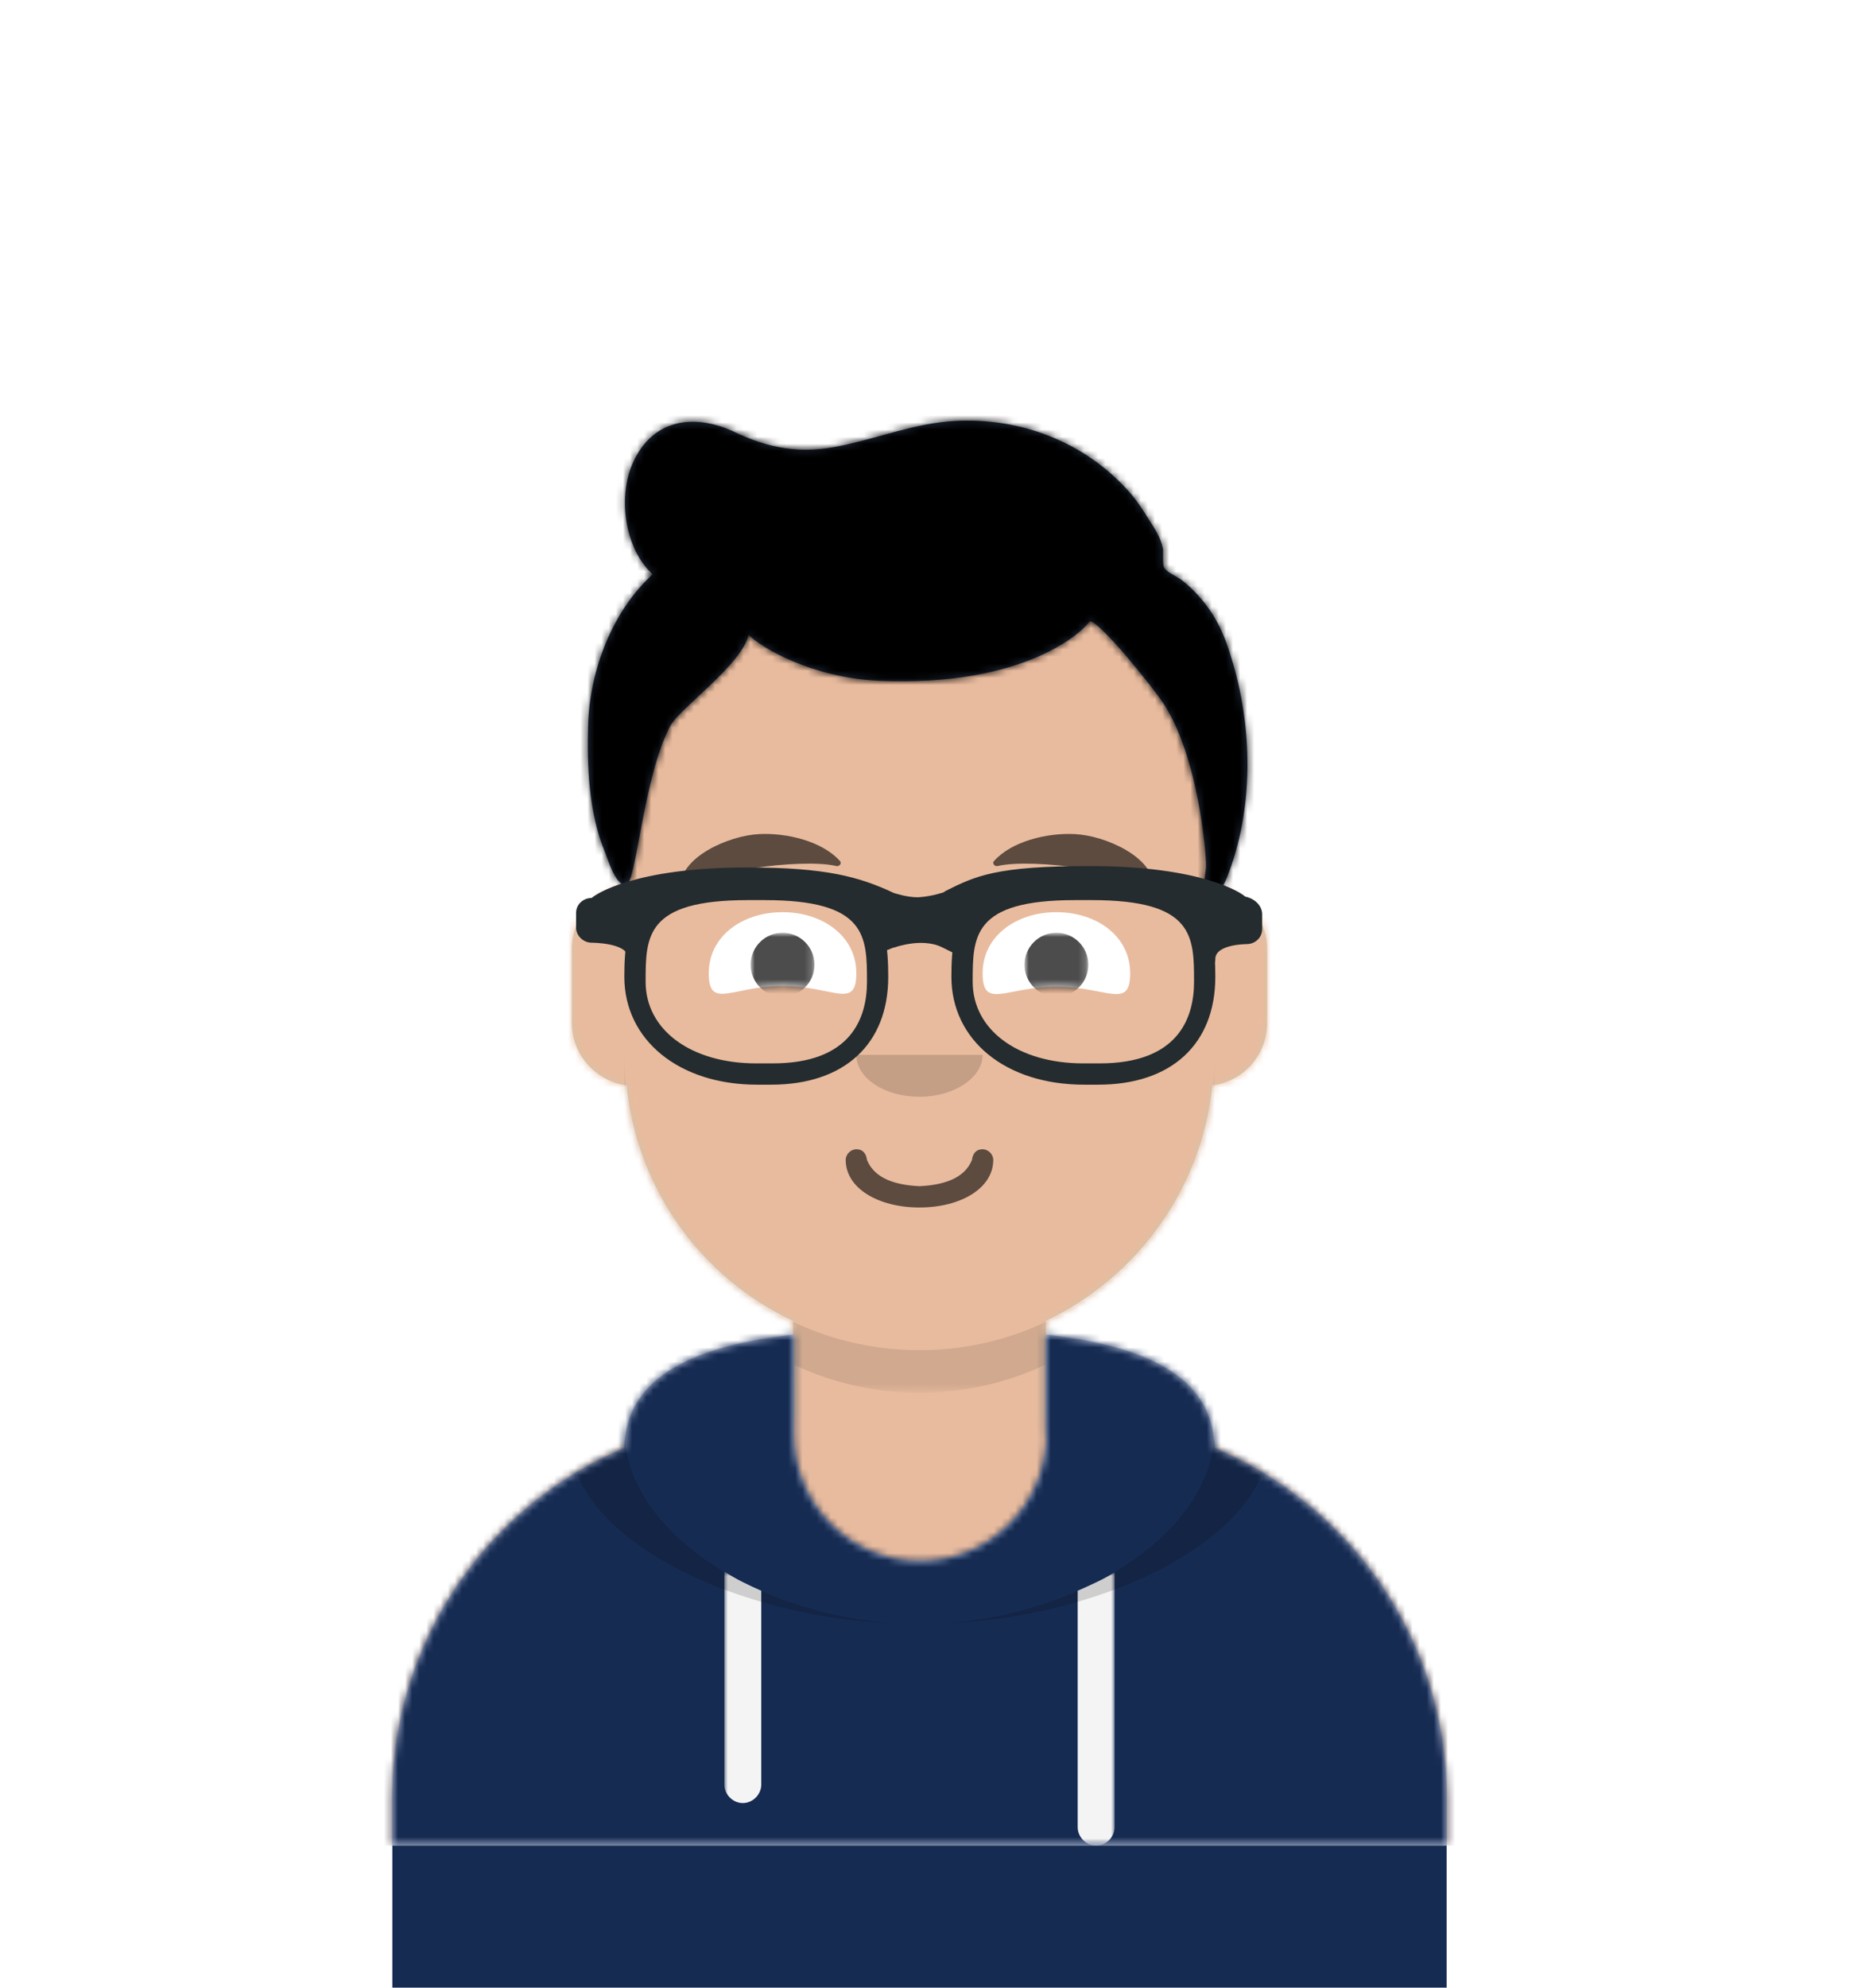<?xml version="1.0" encoding="utf-8"?>
<!-- Generator: Adobe Illustrator 23.0.2, SVG Export Plug-In . SVG Version: 6.00 Build 0)  -->
<svg version="1.1" id="Capa_1" xmlns="http://www.w3.org/2000/svg" xmlns:xlink="http://www.w3.org/1999/xlink" x="0px" y="0px"
	 viewBox="0 0 264 280" style="enable-background:new 0 0 264 280;" xml:space="preserve">
<style type="text/css">
	.st0{fill-rule:evenodd;clip-rule:evenodd;fill:#D0C6AC;}
	.st1{filter:url(#Adobe_OpacityMaskFilter);}
	.st2{fill-rule:evenodd;clip-rule:evenodd;fill:#FFFFFF;}
	.st3{mask:url(#mask-6_1_);}
	.st4{fill-rule:evenodd;clip-rule:evenodd;fill:#E8BB9E;}
	.st5{filter:url(#Adobe_OpacityMaskFilter_1_);}
	.st6{mask:url(#mask-6_2_);fill-rule:evenodd;clip-rule:evenodd;fill-opacity:0.1;}
	.st7{fill-rule:evenodd;clip-rule:evenodd;fill:#B7C1DB;}
	.st8{filter:url(#Adobe_OpacityMaskFilter_2_);}
	.st9{mask:url(#react-mask-105_1_);}
	.st10{fill-rule:evenodd;clip-rule:evenodd;fill:#162B52;}
	.st11{filter:url(#Adobe_OpacityMaskFilter_3_);}
	.st12{mask:url(#react-mask-105_2_);fill-rule:evenodd;clip-rule:evenodd;fill:#F4F4F4;}
	.st13{filter:url(#Adobe_OpacityMaskFilter_4_);}
	.st14{mask:url(#react-mask-105_3_);fill-rule:evenodd;clip-rule:evenodd;fill-opacity:0.16;}
	.st15{fill-opacity:0.6;}
	.st16{fill-rule:evenodd;clip-rule:evenodd;fill-opacity:0.16;}
	.st17{filter:url(#Adobe_OpacityMaskFilter_5_);}
	.st18{mask:url(#react-mask-108_1_);fill-rule:evenodd;clip-rule:evenodd;fill-opacity:0.7;}
	.st19{filter:url(#Adobe_OpacityMaskFilter_6_);}
	.st20{mask:url(#react-mask-109_1_);fill-rule:evenodd;clip-rule:evenodd;fill-opacity:0.7;}
	.st21{fill-rule:evenodd;clip-rule:evenodd;fill-opacity:0.6;}
	.st22{filter:url(#Adobe_OpacityMaskFilter_7_);}
	.st23{mask:url(#react-mask-81_1_);}
	.st24{fill-rule:evenodd;clip-rule:evenodd;fill:#28354B;}
	.st25{filter:url(#Adobe_OpacityMaskFilter_8_);}
	.st26{mask:url(#react-mask-80_1_);}
	.st27{fill-rule:evenodd;clip-rule:evenodd;}
	.st28{filter:url(#react-filter-99);}
	.st29{fill:#252C2F;}
</style>
<filter  filterUnits="objectBoundingBox" height="109.8%" id="react-filter-99" width="101.5%" x="-0.8%" y="-2.4%">
	<feOffset  dx="0" dy="2" in="SourceAlpha" result="shadowOffsetOuter1"></feOffset>
	
		<feColorMatrix  in="shadowOffsetOuter1" result="shadowMatrixOuter1" type="matrix" values="0 0 0 0 0   0 0 0 0 0   0 0 0 0 0  0 0 0 0.2 0">
		</feColorMatrix>
	<feMerge>
		<feMergeNode  in="shadowMatrixOuter1"></feMergeNode>
		<feMergeNode  in="SourceGraphic"></feMergeNode>
	</feMerge>
</filter>
<g id="Avataaar">
	<g id="Body" transform="translate(32, 36)">
		<g>
			<path class="st0" d="M56.3,116.9c-4.3-0.6-7.7-4.3-7.7-8.8V97.7c0-4.4,3.2-8.1,7.4-8.8v-4.6c0-23,18.6-41.6,41.6-41.6l0,0l0,0
				c23,0,41.6,18.6,41.6,41.6l0,0v4.6c4.2,0.7,7.4,4.4,7.4,8.8v10.4c0,4.5-3.3,8.2-7.7,8.8c-1.5,14.7-10.7,27.1-23.5,33.2v13.7h3
				l0,0c29.5,0,53.5,23.9,53.5,53.5v6.7H23.3v-6.7c0-29.5,23.9-53.5,53.5-53.5l0,0h3v-13.7C67,144.1,57.8,131.7,56.3,116.9z"/>
		</g>
		<defs>
			<filter id="Adobe_OpacityMaskFilter" filterUnits="userSpaceOnUse" x="-0.4" y="42.7" width="196.1" height="181.3">
				<feColorMatrix  type="matrix" values="1 0 0 0 0  0 1 0 0 0  0 0 1 0 0  0 0 0 1 0"/>
			</filter>
		</defs>
		<mask maskUnits="userSpaceOnUse" x="-0.4" y="42.7" width="196.1" height="181.3" id="mask-6_1_">
			<g class="st1">
				<path id="path-5_1_" class="st2" d="M56.3,116.9c-4.3-0.6-7.7-4.3-7.7-8.8V97.7c0-4.4,3.2-8.1,7.4-8.8v-4.6
					c0-23,18.6-41.6,41.6-41.6l0,0l0,0c23,0,41.6,18.6,41.6,41.6l0,0v4.6c4.2,0.7,7.4,4.4,7.4,8.8v10.4c0,4.5-3.3,8.2-7.7,8.8
					c-1.5,14.7-10.7,27.1-23.5,33.2v13.7h3l0,0c29.5,0,53.5,23.9,53.5,53.5v6.7H23.3v-6.7c0-29.5,23.9-53.5,53.5-53.5l0,0h3v-13.7
					C67,144.1,57.8,131.7,56.3,116.9z"/>
			</g>
		</mask>
		<g class="st3">
			<g id="Color" transform="translate(-32, 0)">
				<rect x="31.6" y="42.7" class="st4" width="196.1" height="181.3"/>
			</g>
		</g>
		<defs>
			<filter id="Adobe_OpacityMaskFilter_1_" filterUnits="userSpaceOnUse" x="56" y="101.4" width="83.2" height="58.7">
				<feColorMatrix  type="matrix" values="1 0 0 0 0  0 1 0 0 0  0 0 1 0 0  0 0 0 1 0"/>
			</filter>
		</defs>
		<mask maskUnits="userSpaceOnUse" x="56" y="101.4" width="83.2" height="58.7" id="mask-6_2_">
			<g class="st5">
				<path id="path-5_2_" class="st2" d="M56.3,116.9c-4.3-0.6-7.7-4.3-7.7-8.8V97.7c0-4.4,3.2-8.1,7.4-8.8v-4.6
					c0-23,18.6-41.6,41.6-41.6l0,0l0,0c23,0,41.6,18.6,41.6,41.6l0,0v4.6c4.2,0.7,7.4,4.4,7.4,8.8v10.4c0,4.5-3.3,8.2-7.7,8.8
					c-1.5,14.7-10.7,27.1-23.5,33.2v13.7h3l0,0c29.5,0,53.5,23.9,53.5,53.5v6.7H23.3v-6.7c0-29.5,23.9-53.5,53.5-53.5l0,0h3v-13.7
					C67,144.1,57.8,131.7,56.3,116.9z"/>
			</g>
		</mask>
		<path id="Neck-Shadow" class="st6" d="M56,112.6c0,23,18.6,41.6,41.6,41.6s41.6-18.6,41.6-41.6v-11.1v17.1
			c0,23-18.6,41.6-41.6,41.6S56,141.5,56,118.5v-17.1V112.6z"/>
	</g>
	<g transform="translate(0, 170)">
		<g id="Hoodie">
			<path class="st7" d="M147.5,32.1c0,9.8-8,17.8-17.8,17.8l0,0c-9.8,0-17.8-8-17.8-17.8l0,0V18C98.5,19.5,88.2,23.6,88,34
				c-19.2,8.1-32.7,27.1-32.7,49.3V90h148.6v-6.7l0,0c0-22.2-13.5-41.2-32.7-49.3c-0.2-10.5-10.5-14.5-23.8-16V32.1z"/>
		</g>
		<defs>
			<filter id="Adobe_OpacityMaskFilter_2_" filterUnits="userSpaceOnUse" x="31.6" y="8.3" width="196.1" height="81.7">
				<feColorMatrix  type="matrix" values="1 0 0 0 0  0 1 0 0 0  0 0 1 0 0  0 0 0 1 0"/>
			</filter>
		</defs>
		<mask maskUnits="userSpaceOnUse" x="31.6" y="8.3" width="196.1" height="81.7" id="react-mask-105_1_">
			<g class="st8">
				<path id="react-path-104_1_" class="st2" d="M147.5,32.1c0,9.8-8,17.8-17.8,17.8l0,0c-9.8,0-17.8-8-17.8-17.8l0,0V18
					C98.5,19.5,88.2,23.6,88,34c-19.2,8.1-32.7,27.1-32.7,49.3V90h148.6v-6.7l0,0c0-22.2-13.5-41.2-32.7-49.3
					c-0.2-10.5-10.5-14.5-23.8-16V32.1z"/>
			</g>
		</mask>
		<g class="st9">
			<rect x="31.6" y="8.3" class="st10" width="196.1" height="81.7"/>
		</g>
		<defs>
			<filter id="Adobe_OpacityMaskFilter_3_" filterUnits="userSpaceOnUse" x="102.1" y="51.5" width="55" height="38.5">
				<feColorMatrix  type="matrix" values="1 0 0 0 0  0 1 0 0 0  0 0 1 0 0  0 0 0 1 0"/>
			</filter>
		</defs>
		<mask maskUnits="userSpaceOnUse" x="102.1" y="51.5" width="55" height="38.5" id="react-mask-105_2_">
			<g class="st11">
				<path id="react-path-104_2_" class="st2" d="M147.5,32.1c0,9.8-8,17.8-17.8,17.8l0,0c-9.8,0-17.8-8-17.8-17.8l0,0V18
					C98.5,19.5,88.2,23.6,88,34c-19.2,8.1-32.7,27.1-32.7,49.3V90h148.6v-6.7l0,0c0-22.2-13.5-41.2-32.7-49.3
					c-0.2-10.5-10.5-14.5-23.8-16V32.1z"/>
			</g>
		</mask>
		<path id="Straps" class="st12" d="M157.1,51.5v35.9c0,1.4-1.2,2.6-2.6,2.6l0,0c-1.4,0-2.6-1.2-2.6-2.6V54.1
			C153.7,53.3,155.5,52.5,157.1,51.5z M107.3,54.1v27.3c0,1.4-1.2,2.6-2.6,2.6s-2.6-1.2-2.6-2.6v-30
			C103.8,52.5,105.5,53.3,107.3,54.1z"/>
		<defs>
			<filter id="Adobe_OpacityMaskFilter_4_" filterUnits="userSpaceOnUse" x="80.2" y="17.7" width="98.8" height="41.1">
				<feColorMatrix  type="matrix" values="1 0 0 0 0  0 1 0 0 0  0 0 1 0 0  0 0 0 1 0"/>
			</filter>
		</defs>
		<mask maskUnits="userSpaceOnUse" x="80.2" y="17.7" width="98.8" height="41.1" id="react-mask-105_3_">
			<g class="st13">
				<path id="react-path-104_3_" class="st2" d="M147.5,32.1c0,9.8-8,17.8-17.8,17.8l0,0c-9.8,0-17.8-8-17.8-17.8l0,0V18
					C98.5,19.5,88.2,23.6,88,34c-19.2,8.1-32.7,27.1-32.7,49.3V90h148.6v-6.7l0,0c0-22.2-13.5-41.2-32.7-49.3
					c-0.2-10.5-10.5-14.5-23.8-16V32.1z"/>
			</g>
		</mask>
		<path id="Shadow" class="st14" d="M171.2,31.4c0,15.1-20.7,27.4-41.6,27.4S88,46.5,88,31.4c0-7,4.4-11.1,11.1-13.6
			C88,19.9,80.2,24.1,80.2,32.3c0,14.6,24.5,26.5,49.4,26.5S179,46.9,179,32.3c0-8.2-7.7-12.4-18.9-14.5
			C166.9,20.2,171.2,24.4,171.2,31.4z"/>
	</g>
	<g id="Face" transform="translate(76, 82)">
		<g transform="translate(2, 52)">
			<path id="Mouth" class="st15" d="M60.5,27.9c-1,0-1.4,0.7-1.5,1.5c-0.9,2.2-3.2,3.5-7.4,3.7c-4.2-0.2-6.5-1.5-7.4-3.7
				c-0.1-0.8-0.5-1.5-1.5-1.5c-0.8,0-1.5,0.7-1.5,1.5c0,4,4.6,6.7,10.4,6.7S62,33.4,62,29.4C62,28.6,61.3,27.9,60.5,27.9z"/>
		</g>
		<g transform="translate(28, 40)">
			<path id="Nose" class="st16" d="M16.7,26.6c0,3.3,4,5.9,8.9,5.9l0,0c4.9,0,8.9-2.7,8.9-5.9"/>
		</g>
		<g transform="translate(0, 8)">
			<g id="Eye" transform="translate(16, 13)">
				<g id="The-white-stuff">
					<path class="st2" d="M67.3,34.1c0-5.2-4.7-8.6-10.4-8.6s-10.4,3.4-10.4,8.6S49.8,36,56.9,36S67.3,39.3,67.3,34.1z"/>
				</g>
				<defs>
					<filter id="Adobe_OpacityMaskFilter_5_" filterUnits="userSpaceOnUse" x="52.5" y="28.5" width="8.9" height="8.9">
						<feColorMatrix  type="matrix" values="1 0 0 0 0  0 1 0 0 0  0 0 1 0 0  0 0 0 1 0"/>
					</filter>
				</defs>
				<mask maskUnits="userSpaceOnUse" x="52.5" y="28.5" width="8.9" height="8.9" id="react-mask-108_1_">
					<g class="st17">
						<path id="react-path-106_1_" class="st2" d="M67.3,34.1c0-5.2-4.7-8.6-10.4-8.6s-10.4,3.4-10.4,8.6S49.8,36,56.9,36
							S67.3,39.3,67.3,34.1z"/>
					</g>
				</mask>
				<circle class="st18" cx="56.9" cy="32.9" r="4.5"/>
			</g>
			<g transform="translate(68, 13)">
				<g id="Eyeball-Mask">
					<path class="st2" d="M-23.3,34.1c0-5.2-4.7-8.6-10.4-8.6s-10.4,3.4-10.4,8.6s3.3,1.8,10.4,1.8S-23.3,39.3-23.3,34.1z"/>
				</g>
				<defs>
					<filter id="Adobe_OpacityMaskFilter_6_" filterUnits="userSpaceOnUse" x="-38.1" y="28.5" width="8.9" height="8.9">
						<feColorMatrix  type="matrix" values="1 0 0 0 0  0 1 0 0 0  0 0 1 0 0  0 0 0 1 0"/>
					</filter>
				</defs>
				<mask maskUnits="userSpaceOnUse" x="-38.1" y="28.5" width="8.9" height="8.9" id="react-mask-109_1_">
					<g class="st19">
						<path id="react-path-107_1_" class="st2" d="M-23.3,34.1c0-5.2-4.7-8.6-10.4-8.6s-10.4,3.4-10.4,8.6s3.3,1.8,10.4,1.8
							S-23.3,39.3-23.3,34.1z"/>
					</g>
				</mask>
				<circle class="st20" cx="-33.7" cy="32.9" r="4.5"/>
			</g>
		</g>
		<g>
			<path id="Eyebrow" class="st21" d="M75.5,35.5c-3.9-0.2-8.9,1-11.4,3.8c-0.3,0.3,0.1,0.8,0.5,0.7c5.1-1.2,19.6,1,21.7,3.2
				c0.1,0.1,0.3,0,0.3-0.1C86.8,38.8,79.8,35.7,75.5,35.5"/>
			<path class="st21" d="M31,35.5c3.9-0.2,8.9,1,11.4,3.8c0.3,0.3-0.1,0.8-0.5,0.7c-5.1-1.2-19.6,1-21.7,3.2c-0.1,0.1-0.3,0-0.3-0.1
				C19.7,38.8,26.7,35.7,31,35.5"/>
		</g>
	</g>
	<g id="Top">
		<defs>
			<filter id="Adobe_OpacityMaskFilter_7_" filterUnits="userSpaceOnUse" x="32.3" y="52" width="196.1" height="208">
				<feColorMatrix  type="matrix" values="1 0 0 0 0  0 1 0 0 0  0 0 1 0 0  0 0 0 1 0"/>
			</filter>
		</defs>
		<mask maskUnits="userSpaceOnUse" x="32.3" y="52" width="196.1" height="208" id="react-mask-81_1_">
			<g class="st22">
				<rect id="react-path-83_1_" x="31.6" y="52" class="st2" width="196.1" height="208"/>
			</g>
		</mask>
		<g class="st23">
			<g transform="translate(-1, 0)">
				<g id="Short-Hair">
					<path class="st24" d="M83.9,101.9c-0.2,5.9,0.1,12.8,2.4,18.2c0.3,0.7,1.4,4.6,2.9,4.6c1.5,0,2.4-15.2,6.3-22.5
						c1.4-2.5,10.2-8.7,11-12.8c1.7,1.8,9,6.1,18.4,6.5c20.8,0.9,28.9-7.1,29.7-8.4c1.5,0.1,8.8,9.2,10.4,11.6
						c4.9,7.5,6,20.9,6,22.9c0,0.6-0.4,2.4-0.2,2.9c1,2.8,2.6,0.1,3.1-1.2c3.9-9.7,3.7-21.4,0.6-31.2c-0.9-3-2-5.5-4-7.9
						c-0.9-1.1-1.9-2.1-3.1-3c-0.6-0.4-1.9-1-2.3-1.6c-0.3-0.5-0.1-2.2-0.2-2.8c-0.3-1.4-1.1-2.7-1.9-3.9c-0.9-1.5-1.9-3-3.1-4.3
						c-6.2-6.8-15.1-10.2-24.3-9.7c-5.6,0.3-10.7,2.4-16.1,3.5c-5.6,1.2-10.2,0.4-15.3-2.1C98.8,58.3,93.1,59,90.3,65
						C88,69.8,89,77.3,93,80.9C87.3,86.1,84.2,94.3,83.9,101.9z"/>
				</g>
				<defs>
					<filter id="Adobe_OpacityMaskFilter_8_" filterUnits="userSpaceOnUse" x="33.3" y="52" width="196.1" height="208">
						<feColorMatrix  type="matrix" values="1 0 0 0 0  0 1 0 0 0  0 0 1 0 0  0 0 0 1 0"/>
					</filter>
				</defs>
				<mask maskUnits="userSpaceOnUse" x="33.3" y="52" width="196.1" height="208" id="react-mask-80_1_">
					<g class="st25">
						<path id="react-path-82_1_" class="st2" d="M83.9,101.9c-0.2,5.9,0.1,12.8,2.4,18.2c0.3,0.7,1.4,4.6,2.9,4.6
							c1.5,0,2.4-15.2,6.3-22.5c1.4-2.5,10.2-8.7,11-12.8c1.7,1.8,9,6.1,18.4,6.5c20.8,0.9,28.9-7.1,29.7-8.4
							c1.5,0.1,8.8,9.2,10.4,11.6c4.9,7.5,6,20.9,6,22.9c0,0.6-0.4,2.4-0.2,2.9c1,2.8,2.6,0.1,3.1-1.2c3.9-9.7,3.7-21.4,0.6-31.2
							c-0.9-3-2-5.5-4-7.9c-0.9-1.1-1.9-2.1-3.1-3c-0.6-0.4-1.9-1-2.3-1.6c-0.3-0.5-0.1-2.2-0.2-2.8c-0.3-1.4-1.1-2.7-1.9-3.9
							c-0.9-1.5-1.9-3-3.1-4.3c-6.2-6.8-15.1-10.2-24.3-9.7c-5.6,0.3-10.7,2.4-16.1,3.5c-5.6,1.2-10.2,0.4-15.3-2.1
							C98.8,58.3,93.1,59,90.3,65C88,69.8,89,77.3,93,80.9C87.3,86.1,84.2,94.3,83.9,101.9z"/>
					</g>
				</mask>
				<g class="st26">
					<g transform="translate(0, 0) ">
						<rect x="33.3" y="52" class="st27" width="196.1" height="208"/>
					</g>
				</g>
				<g transform="translate(62, 85)">
					<g id="Wayfarers" transform="translate(6, 7)" class="st28">
						<path id="Left_1_" class="st29" d="M67.1,43.6c0-7.7,1.3-15.2,17.5-15.2h2.2c16.1,0,17.5,7.5,17.5,15.2
							c0,9.5-6.2,15.2-16.5,15.2h-2C74.7,58.8,67.1,52.5,67.1,43.6z M84.5,32.8c-14.4,0-14.4,5.1-14.4,11.5
							c0,6.8,6.4,11.5,15.6,11.5h2.3c11,0,13.3-6.3,13.3-11.5c0-6.4,0-11.5-14.4-11.5H84.5z"/>
						<path id="Right_1_" class="st29" d="M21,43.6c0-7.7,1.3-15.2,17.5-15.2h2.2c16.1,0,17.5,7.5,17.5,15.2
							c0,9.5-6.2,15.2-16.5,15.2h-2C28.7,58.8,21,52.5,21,43.6z M38.4,32.8C24,32.8,24,37.9,24,44.3c0,6.8,6.4,11.5,15.6,11.5h2.3
							c11,0,13.3-6.3,13.3-11.5c0-6.4,0-11.5-14.4-11.5H38.4z"/>
						<path id="Stuff_1_" class="st29" d="M110.9,34.8v2.1c0,1.2-1,2.1-2.2,2.1c0,0-4.4,0-4.4,2.1c0,2.1-2.2-3.1-2.2-4.3v-2.1
							c-2.7-1-7.5-2.9-15.4-2.9c-10.7,0-13.7,1.6-17,3.1l0.1,0.1l0.1,1.7l-2,3.8l-2-1c-0.4-0.2-0.9-0.4-1.4-0.5
							c-1.4-0.3-2.9-0.2-4.5,0.2c-0.5,0.1-0.9,0.3-1.1,0.3l-2,0.8l-1.6-4l0-1.5l0-0.1c-3.8-1.5-8.1-3.1-16.9-3.1
							c-7.9,0-12.7,1.9-15.4,2.9v2.1c0,1.2-1.5,6.4-1.5,4.3c0-2.1-5.1-2.1-5.1-2.1c-1.2,0-2.2-1-2.2-2.1v-2.1c0-1.2,1-2.1,2.2-2.1
							c0.5-0.5,6.1-4.3,21.9-4.3c11.1,0,15.8,1.3,20.7,3.6c0.4,0.1,1.8,0.6,3.4,0.6c1.8-0.1,3.3-0.6,3.6-0.7l0.3-0.2
							c4.2-2.1,7.1-3.5,20.3-3.5c15.8,0,21.4,3.8,21.9,4.3C109.9,32.6,110.9,33.6,110.9,34.8z"/>
					</g>
				</g>
			</g>
		</g>
	</g>
</g>
<rect x="55.3" y="260" class="st10" width="148.6" height="20"/>
</svg>

